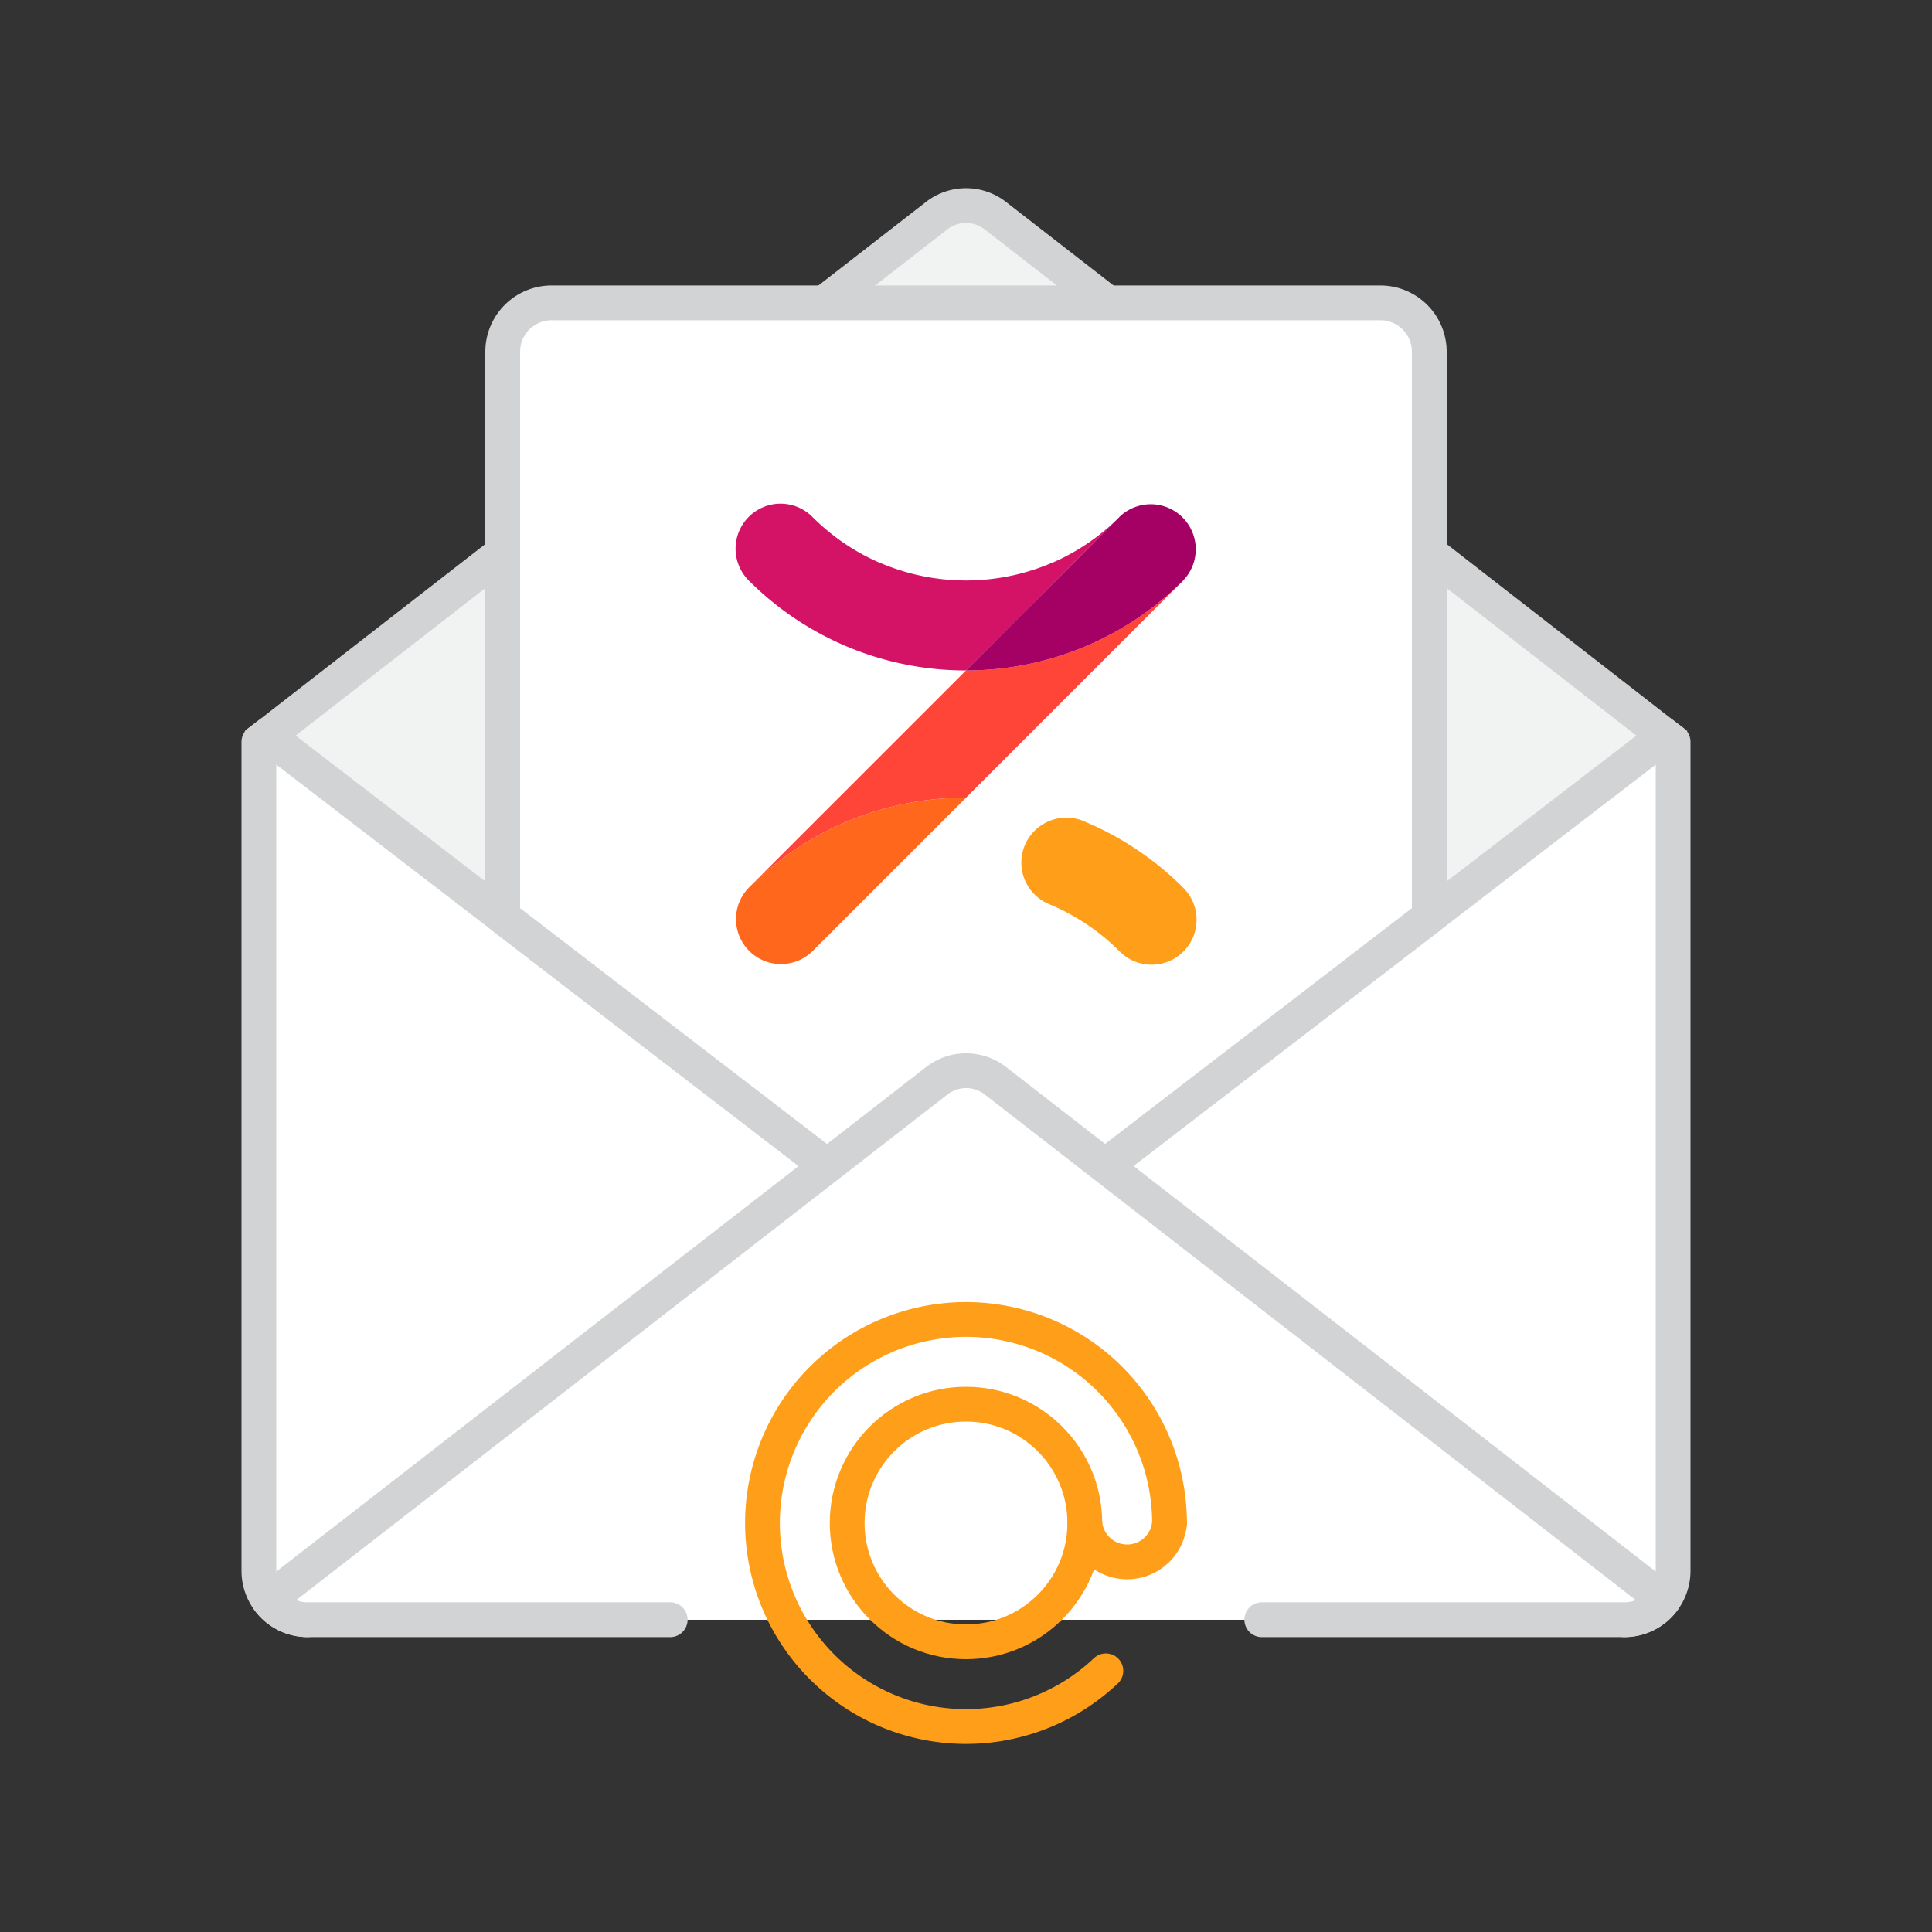 <svg id="Layer_1" data-name="Layer 1" xmlns="http://www.w3.org/2000/svg" viewBox="0 0 500 500"><rect x="0" y="0" width="500" height="500" fill="#333333" stroke="none"/><defs><style>.cls-1{fill:#fff;}.cls-1,.cls-2{stroke:#d1d3d4;}.cls-1,.cls-8{stroke-linecap:round;stroke-linejoin:round;}.cls-1,.cls-2,.cls-8{stroke-width:9px;}.cls-2{fill:#f1f2f2;stroke-miterlimit:10;}.cls-3{fill:#ff9e18;}.cls-4{fill:#ff671d;}.cls-5{fill:#ff4438;}.cls-6{fill:#d41367;}.cls-7{fill:#a50064;}.cls-8{fill:none;stroke:#ff9e18;}</style></defs><path class="cls-1" d="M79.62,419.18A12.66,12.66,0,0,1,67,406.56V192l2.65-2,1.58,2H428.77l1.58-2,2.65,2V406.56a12.66,12.66,0,0,1-12.62,12.62"/><path class="cls-2" d="M430.35,190l-1.58,2L256.31,324.52H243.69L71.23,192l-1.58-2,60.45-47,83.17-64.56,29.09-22.59a12.35,12.35,0,0,1,15.28,0l29.09,22.59L369.9,143Z"/><path class="cls-1" d="M369.9,91V237.25L256.31,324.52H243.69L130.1,237.25V91a12.66,12.66,0,0,1,12.62-12.62H357.28A12.66,12.66,0,0,1,369.9,91Z"/><path class="cls-3" d="M265.21,218.8a11.66,11.66,0,0,1,14.67-6.52.29.29,0,0,1,.13.05c.23.08.45.18.68.28l.16.07a79.37,79.37,0,0,1,25.37,17.07,11.64,11.64,0,0,1-16.38,16.55l-.09-.09-.09-.09A56.09,56.09,0,0,0,271.52,234,11.64,11.64,0,0,1,265.21,218.8Z"/><path class="cls-4" d="M250,206.45l-11.63,11.63L235.45,221l-25.21,25.2a11.64,11.64,0,0,1-16.46-16.46A79.22,79.22,0,0,1,250,206.45Z"/><path class="cls-5" d="M306.22,150.23,250,206.45a79.24,79.24,0,0,0-56.22,23.28L250,173.51A79.28,79.28,0,0,0,306.22,150.23Z"/><path class="cls-6" d="M289.5,134l-11.28,11.27L264.55,159l-2.91,2.91L250,173.51a79.28,79.28,0,0,1-56.22-23.28,11.64,11.64,0,0,1,16.46-16.47,55.93,55.93,0,0,0,17.7,12l.06,0,1,.41a56.44,56.44,0,0,0,42,0l1-.41.06,0A56,56,0,0,0,289.5,134Z"/><path class="cls-7" d="M306.22,150.23A79.28,79.28,0,0,1,250,173.51l11.64-11.64,2.91-2.91,13.67-13.67L289.5,134l.25-.26.09-.09,0,0a11.65,11.65,0,0,1,16.35,16.59Z"/><path class="cls-1" d="M326.55,419.18h93.83A12.51,12.51,0,0,0,430.54,414L286,301.74l-28.33-22a12.35,12.35,0,0,0-15.28,0l-28.33,22L69.46,414a12.51,12.51,0,0,0,10.16,5.18h93.83"/><circle class="cls-8" cx="250" cy="394.15" r="30.75"/><path class="cls-8" d="M286.2,432.41a52.67,52.67,0,1,1,16.47-38.26"/><path class="cls-8" d="M302.67,394.15a11,11,0,0,1-21.92,0"/></svg>